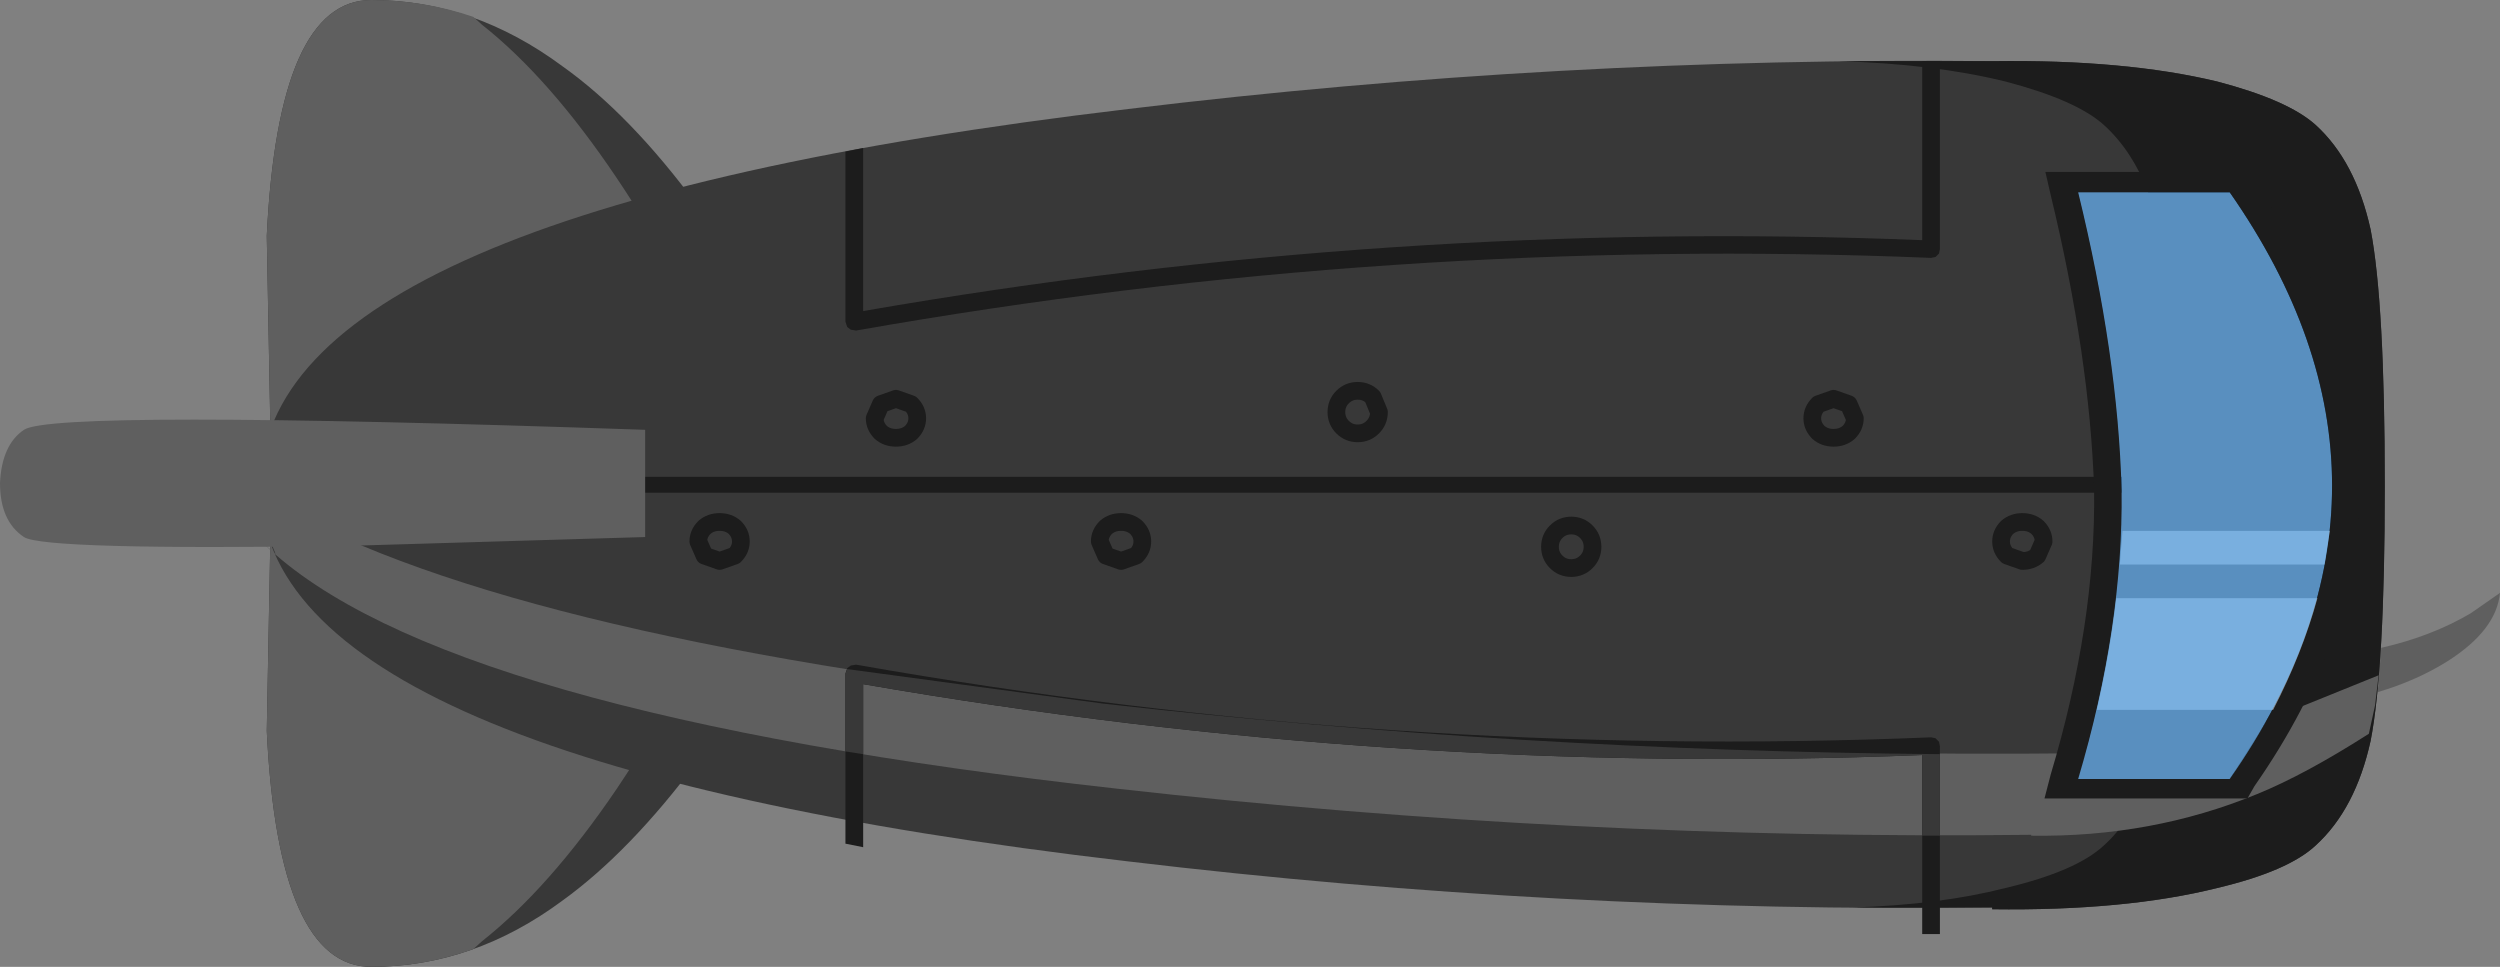 <?xml version="1.0" encoding="UTF-8" standalone="no"?>
<svg xmlns:xlink="http://www.w3.org/1999/xlink" height="54.55px" width="141.05px" xmlns="http://www.w3.org/2000/svg">
  <rect width="100%" height="100%" fill="#808080" stroke="none"/>
  <g transform="matrix(1.0, 0.0, 0.0, 1.0, 71.4, 27.35)">
    <path d="M62.75 11.7 L62.95 9.2 Q65.8 8.55 68.0 7.25 L69.65 6.1 Q69.45 8.2 66.7 9.95 64.95 11.05 62.75 11.7" fill="#5f5f5f" fill-rule="evenodd" stroke="none"/>
    <path d="M-56.1 -0.65 L-56.35 -14.05 Q-55.7 -27.35 -50.45 -27.35 -44.7 -27.35 -39.65 -23.6 -35.85 -20.9 -32.05 -15.75 -27.9 -10.15 -23.4 -0.65 L-56.1 -0.65 M-56.1 0.5 L-23.4 0.5 Q-27.9 9.95 -32.05 15.6 -35.85 20.7 -39.65 23.45 -44.7 27.2 -50.45 27.2 -55.7 27.2 -56.35 13.9 L-56.1 0.5" fill="#383838" fill-rule="evenodd" stroke="none"/>
    <path d="M-56.1 -0.7 L-56.35 -14.05 Q-55.7 -27.35 -50.45 -27.35 -47.5 -27.35 -44.7 -26.4 L-44.2 -25.95 Q-40.4 -22.95 -36.6 -17.3 -32.45 -11.15 -27.9 -0.7 L-56.1 -0.7 M-50.45 27.2 Q-55.7 27.2 -56.35 13.9 L-56.1 0.55 -27.9 0.55 Q-32.45 11.0 -36.6 17.15 -40.4 22.75 -44.2 25.75 L-44.7 26.2 Q-47.5 27.2 -50.45 27.2" fill="#5f5f5f" fill-rule="evenodd" stroke="none"/>
    <path d="M59.25 -20.3 Q61.5 -18.25 62.35 -14.4 63.15 -10.25 63.15 0.1 63.15 10.35 62.35 14.45 61.5 18.3 59.25 20.35 57.7 21.8 53.7 22.75 48.5 24.05 41.0 23.95 L41.0 23.85 Q16.55 24.15 -7.75 21.25 -56.7 15.55 -56.7 0.1 -56.7 -15.4 -7.75 -21.2 16.6 -24.15 41.0 -23.9 L41.05 -23.9 Q48.5 -24.0 53.7 -22.75 57.7 -21.7 59.25 -20.3 M54.4 -16.5 L45.85 -16.5 Q48.1 -7.3 48.3 0.3 48.4 8.0 45.85 16.6 L54.4 16.6 Q65.95 0.05 54.4 -16.5" fill="#383838" fill-rule="evenodd" stroke="none"/>
    <path d="M41.05 -23.9 Q48.5 -24.0 53.7 -22.75 57.7 -21.7 59.25 -20.3 61.5 -18.25 62.35 -14.4 63.15 -10.25 63.15 0.1 63.15 10.35 62.35 14.45 61.5 18.3 59.25 20.35 57.7 21.8 53.7 22.75 48.5 24.05 41.0 23.95 L41.0 23.85 33.1 23.85 Q38.05 23.7 41.75 22.75 45.75 21.8 47.3 20.35 48.85 18.95 49.75 16.6 L54.4 16.6 Q65.95 0.05 54.4 -16.5 L49.8 -16.5 Q48.9 -18.85 47.3 -20.3 45.75 -21.7 41.75 -22.75 37.7 -23.75 32.3 -23.9 L41.0 -23.9 41.05 -23.9" fill="#1c1c1c" fill-rule="evenodd" stroke="none"/>
    <path d="M48.3 0.3 L48.3 0.45 -47.9 0.45 -48.25 0.3 -48.4 0.0 -48.25 -0.3 -47.9 -0.45 48.3 -0.45 48.3 0.3" fill="#1c1c1c" fill-rule="evenodd" stroke="none"/>
    <path d="M-71.4 -0.1 Q-71.3 -2.25 -70.05 -3.1 -68.35 -4.25 -35.0 -3.1 L-35.0 2.95 -51.8 3.45 Q-68.9 3.7 -70.05 2.95 -71.4 2.05 -71.4 -0.1" fill="#5f5f5f" fill-rule="evenodd" stroke="none"/>
    <path d="M62.8 10.75 L62.6 12.45 62.25 14.05 Q58.65 16.35 55.95 17.45 50.0 19.9 43.2 19.8 L43.2 19.75 Q17.4 20.05 -8.35 17.15 -46.6 12.9 -56.5 3.35 L-55.85 3.9 Q-56.55 2.3 -56.65 0.6 -43.65 8.5 -9.15 12.35 18.35 15.45 46.0 15.15 L46.0 15.2 46.25 15.2 45.85 16.6 54.4 16.6 56.5 13.3 62.8 10.75" fill="#5f5f5f" fill-rule="evenodd" stroke="none"/>
    <path d="M55.4 -17.65 L55.8 -17.05 Q67.65 0.0 55.8 17.0 L55.4 17.7 43.95 17.7 44.3 16.35 Q46.85 7.85 46.75 0.25 46.5 -7.25 44.3 -16.35 L44.0 -17.65 55.4 -17.65 M54.4 -16.5 L45.85 -16.5 Q48.1 -7.3 48.3 0.3 48.4 8.0 45.85 16.6 L54.4 16.6 Q65.95 0.05 54.4 -16.5" fill="#1c1c1c" fill-rule="evenodd" stroke="none"/>
    <path d="M46.9 12.7 Q47.65 9.45 48.0 6.4 L59.35 6.4 Q58.5 9.5 56.85 12.7 L46.9 12.7 M59.75 4.5 L48.2 4.5 48.35 2.6 60.05 2.6 59.75 4.5" fill="#ffffff" fill-opacity="0.498" fill-rule="evenodd" stroke="none"/>
    <path d="M-7.3 4.0 L-8.15 4.3 -9.0 4.0 -9.35 3.2 Q-9.35 2.75 -9.0 2.4 -8.65 2.1 -8.15 2.1 -7.65 2.1 -7.3 2.4 -6.95 2.75 -6.95 3.2 -6.95 3.65 -7.3 4.0" fill="#383838" fill-rule="evenodd" stroke="none"/>
    <path d="M-7.3 4.0 L-8.15 4.3 -9.0 4.0 -9.35 3.2 Q-9.35 2.75 -9.0 2.4 -8.65 2.1 -8.15 2.1 -7.65 2.1 -7.3 2.4 -6.95 2.75 -6.95 3.2 -6.95 3.65 -7.3 4.0 Z" fill="none" stroke="#1c1c1c" stroke-linecap="round" stroke-linejoin="round" stroke-width="1.0"/>
    <path d="M18.1 4.35 Q17.75 4.7 17.25 4.7 16.75 4.7 16.4 4.35 16.05 4.0 16.05 3.5 16.05 3.0 16.4 2.65 16.75 2.3 17.25 2.3 17.75 2.3 18.1 2.65 18.45 3.0 18.45 3.5 18.45 4.0 18.1 4.35" fill="#383838" fill-rule="evenodd" stroke="none"/>
    <path d="M18.1 4.35 Q17.75 4.7 17.25 4.7 16.75 4.7 16.4 4.35 16.05 4.0 16.05 3.5 16.05 3.0 16.4 2.65 16.75 2.3 17.25 2.3 17.75 2.3 18.1 2.65 18.45 3.0 18.45 3.5 18.45 4.0 18.1 4.35 Z" fill="none" stroke="#1c1c1c" stroke-linecap="round" stroke-linejoin="round" stroke-width="1.0"/>
    <path d="M43.55 4.0 Q43.2 4.3 42.7 4.3 L41.85 4.0 Q41.5 3.65 41.5 3.2 41.5 2.75 41.85 2.4 42.2 2.1 42.7 2.1 43.2 2.1 43.55 2.4 43.9 2.75 43.9 3.2 L43.55 4.0" fill="#383838" fill-rule="evenodd" stroke="none"/>
    <path d="M43.55 4.0 Q43.2 4.3 42.7 4.3 L41.85 4.0 Q41.5 3.65 41.5 3.2 41.5 2.75 41.85 2.4 42.2 2.1 42.7 2.1 43.2 2.1 43.55 2.4 43.9 2.75 43.9 3.2 L43.55 4.0 Z" fill="none" stroke="#1c1c1c" stroke-linecap="round" stroke-linejoin="round" stroke-width="1.0"/>
    <path d="M-29.95 4.0 L-30.8 4.3 -31.65 4.0 -32.0 3.2 Q-32.0 2.75 -31.65 2.4 -31.3 2.1 -30.8 2.1 -30.3 2.1 -29.95 2.4 -29.6 2.75 -29.6 3.2 -29.6 3.65 -29.95 4.0" fill="#383838" fill-rule="evenodd" stroke="none"/>
    <path d="M-29.95 4.0 L-30.8 4.3 -31.65 4.0 -32.0 3.2 Q-32.0 2.75 -31.65 2.4 -31.3 2.1 -30.8 2.1 -30.3 2.1 -29.95 2.4 -29.6 2.75 -29.6 3.2 -29.6 3.65 -29.95 4.0 Z" fill="none" stroke="#1c1c1c" stroke-linecap="round" stroke-linejoin="round" stroke-width="1.0"/>
    <path d="M6.05 -3.25 Q5.7 -2.9 5.2 -2.9 4.7 -2.9 4.35 -3.25 4.0 -3.6 4.0 -4.1 4.0 -4.6 4.35 -4.95 4.7 -5.3 5.2 -5.3 5.7 -5.3 6.05 -4.95 L6.4 -4.1 Q6.4 -3.6 6.05 -3.25" fill="#383838" fill-rule="evenodd" stroke="none"/>
    <path d="M6.05 -3.25 Q5.7 -2.9 5.2 -2.9 4.7 -2.9 4.35 -3.25 4.0 -3.6 4.0 -4.1 4.0 -4.6 4.35 -4.95 4.7 -5.3 5.2 -5.3 5.7 -5.3 6.05 -4.95 L6.4 -4.1 Q6.4 -3.6 6.05 -3.25 Z" fill="none" stroke="#1c1c1c" stroke-linecap="round" stroke-linejoin="round" stroke-width="1.0"/>
    <path d="M32.9 -2.95 Q32.55 -2.65 32.05 -2.65 31.55 -2.65 31.2 -2.95 30.85 -3.3 30.85 -3.75 30.85 -4.2 31.2 -4.55 L32.05 -4.85 32.9 -4.55 33.25 -3.75 Q33.25 -3.3 32.9 -2.95" fill="#383838" fill-rule="evenodd" stroke="none"/>
    <path d="M32.9 -2.95 Q32.55 -2.65 32.05 -2.65 31.55 -2.65 31.2 -2.95 30.85 -3.3 30.85 -3.75 30.85 -4.2 31.2 -4.55 L32.05 -4.85 32.9 -4.55 33.25 -3.75 Q33.25 -3.3 32.9 -2.95 Z" fill="none" stroke="#1c1c1c" stroke-linecap="round" stroke-linejoin="round" stroke-width="1.0"/>
    <path d="M-20.0 -2.95 Q-20.35 -2.65 -20.85 -2.65 -21.35 -2.65 -21.7 -2.95 -22.05 -3.3 -22.05 -3.75 L-21.7 -4.55 -20.85 -4.85 -20.0 -4.55 Q-19.65 -4.2 -19.65 -3.75 -19.65 -3.3 -20.0 -2.95" fill="#383838" fill-rule="evenodd" stroke="none"/>
    <path d="M-20.0 -2.95 Q-20.35 -2.65 -20.85 -2.65 -21.35 -2.65 -21.7 -2.95 -22.05 -3.3 -22.05 -3.75 L-21.7 -4.55 -20.85 -4.85 -20.0 -4.55 Q-19.65 -4.2 -19.65 -3.75 -19.65 -3.3 -20.0 -2.95 Z" fill="none" stroke="#1c1c1c" stroke-linecap="round" stroke-linejoin="round" stroke-width="1.0"/>
    <path d="M45.85 16.6 Q48.4 8.0 48.3 0.3 48.1 -7.3 45.85 -16.5 L54.4 -16.5 Q65.95 0.05 54.4 16.6 L45.85 16.6" fill="#339fff" fill-opacity="0.498" fill-rule="evenodd" stroke="none"/>
    <path d="M37.05 -23.9 L38.05 -23.9 38.05 -13.3 38.0 -13.05 37.8 -12.85 37.55 -12.8 Q7.2 -14.05 -23.1 -8.7 L-23.4 -8.75 -23.6 -8.9 -23.7 -9.2 -23.7 -18.8 -22.7 -19.0 -22.7 -9.8 Q7.2 -15.0 37.05 -13.8 L37.05 -23.9" fill="#1c1c1c" fill-rule="evenodd" stroke="none"/>
    <path d="M37.05 25.35 L38.05 25.35 38.05 14.75 38.0 14.5 37.8 14.3 37.55 14.25 Q7.2 15.5 -23.1 10.15 L-23.4 10.2 -23.6 10.35 -23.7 10.65 -23.7 20.25 -22.7 20.45 -22.7 11.25 Q7.2 16.45 37.05 15.25 L37.05 25.35" fill="#1c1c1c" fill-rule="evenodd" stroke="none"/>
    <path d="M38.05 19.8 L37.05 19.8 37.05 15.25 Q7.2 16.45 -22.7 11.25 L-22.7 15.2 -24.95 14.85 -23.7 15.05 -23.7 10.65 -23.6 10.4 -9.15 12.35 Q14.4 15.0 38.05 15.2 L38.05 19.8" fill="#383838" fill-rule="evenodd" stroke="none"/>
  </g>
</svg>
